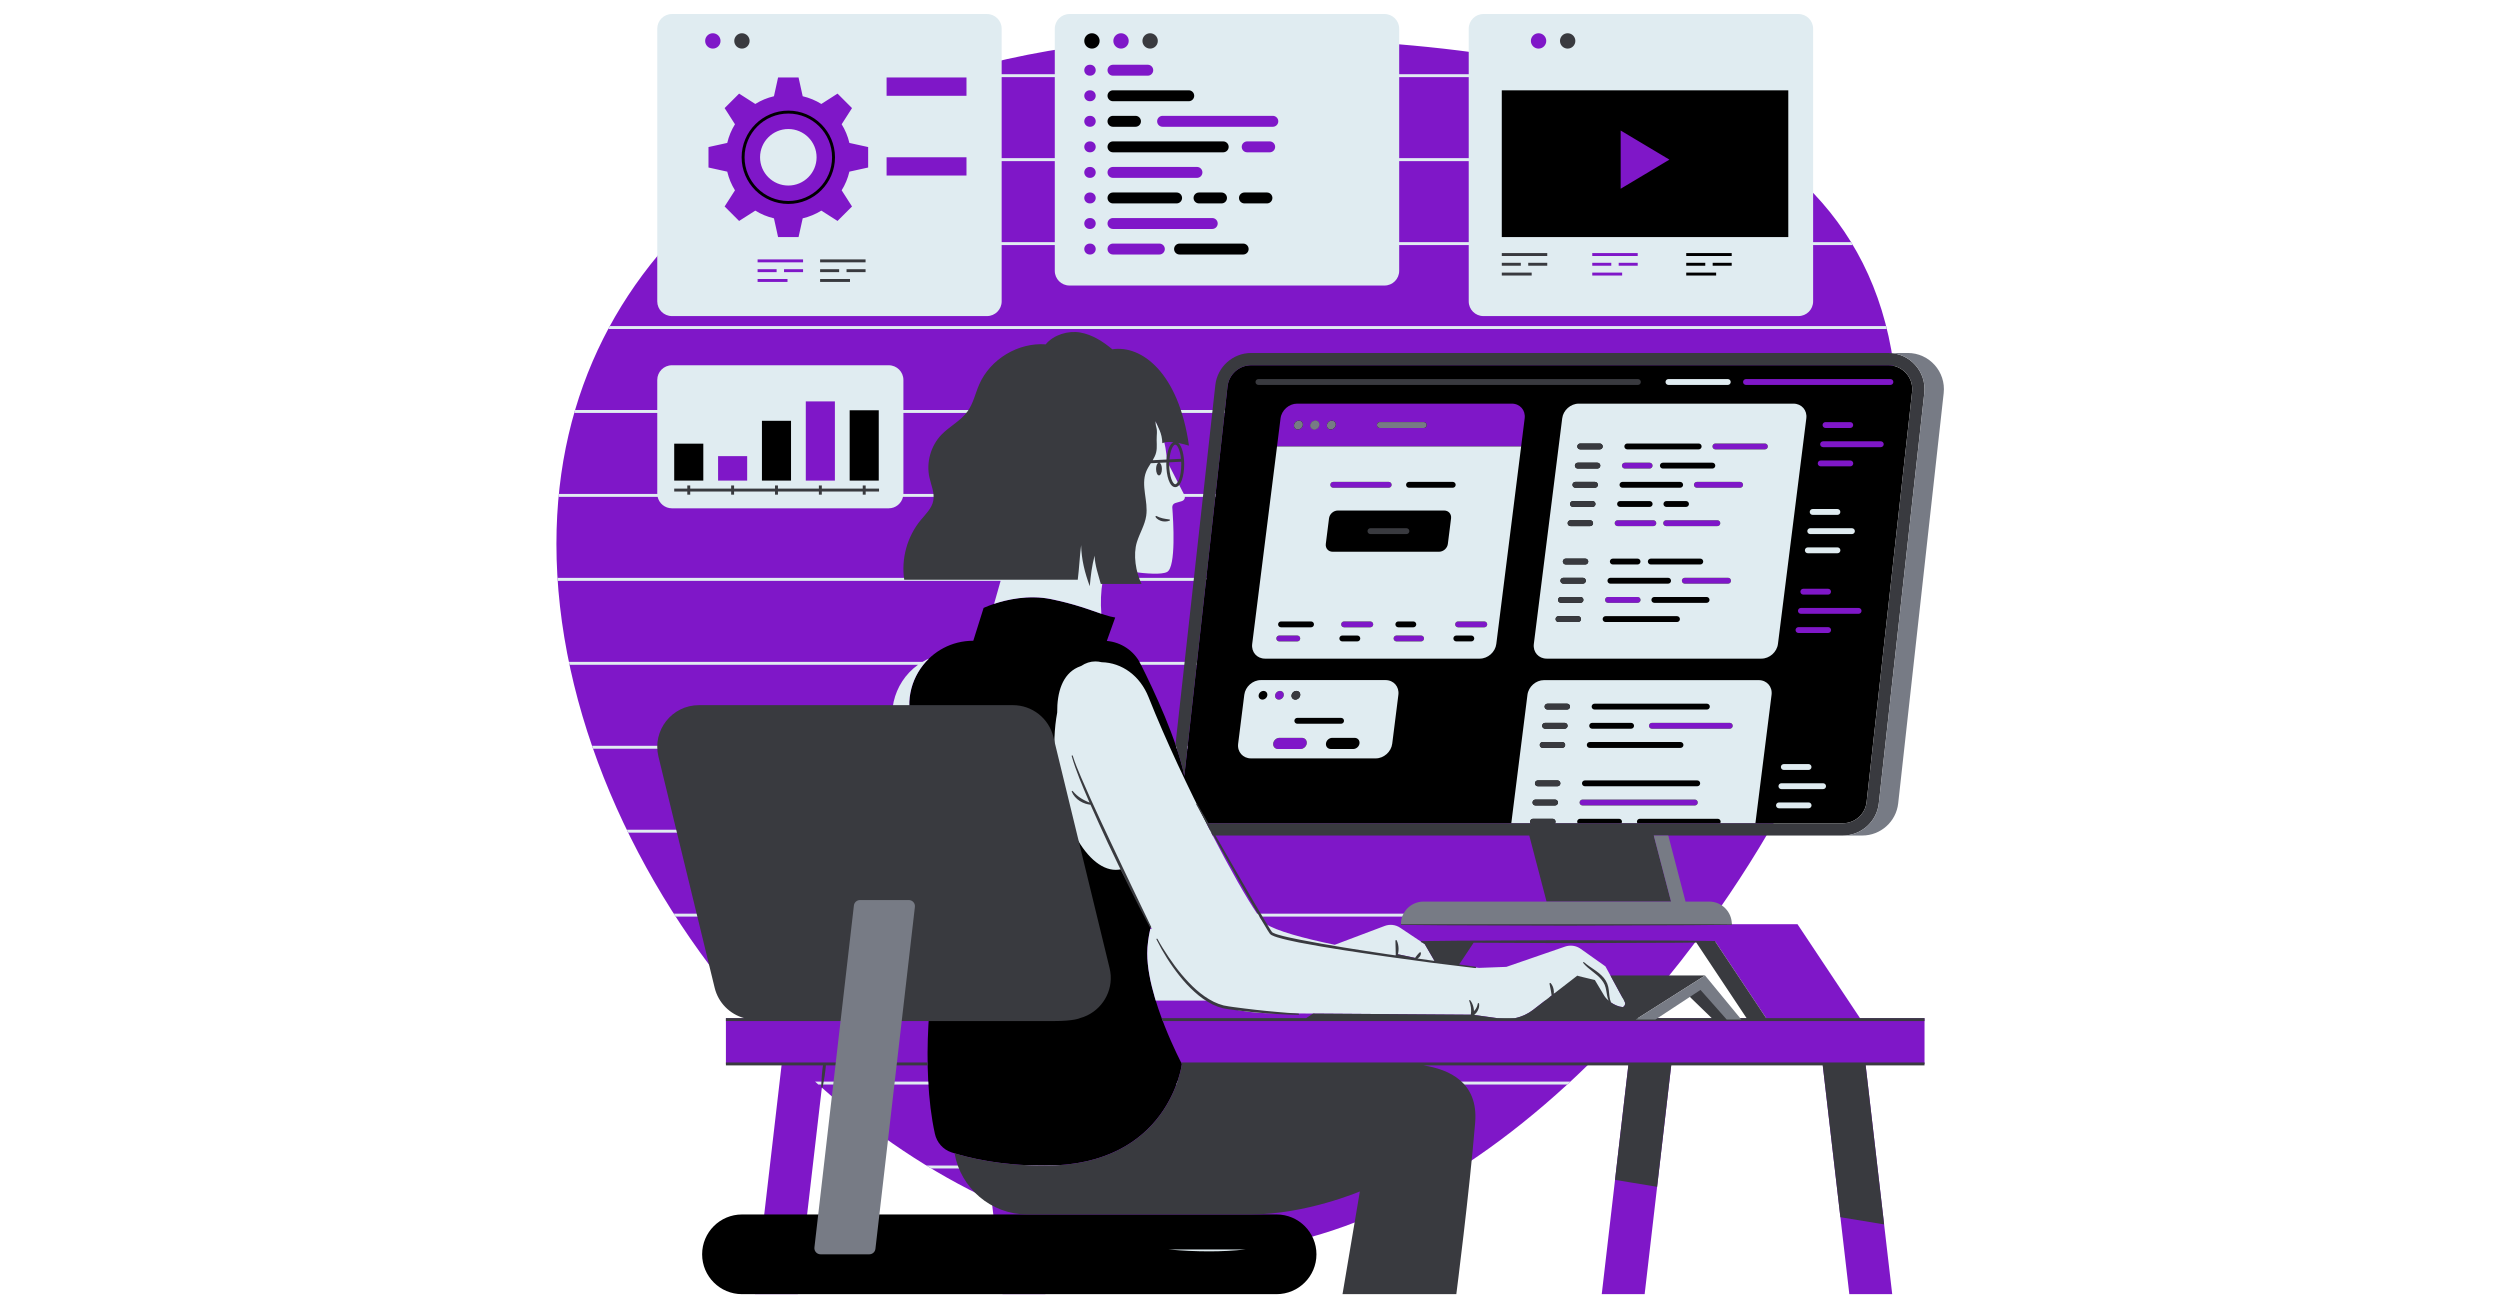 <svg xmlns="http://www.w3.org/2000/svg" width="900" viewBox="0 0 900 471" height="471" version="1.0"><defs><clipPath id="a"><path d="M 200.312 10.332 L 693 10.332 L 693 465.895 L 200.312 465.895 Z M 200.312 10.332"/></clipPath><clipPath id="b"><path d="M 241.551 10.332 L 688.816 10.332 L 688.816 465.895 L 241.551 465.895 Z M 241.551 10.332"/></clipPath><clipPath id="c"><path d="M 200.312 5 L 680 5 L 680 451 L 200.312 451 Z M 200.312 5"/></clipPath><clipPath id="d"><path d="M 236.266 11.391 L 693 11.391 L 693 465.895 L 236.266 465.895 Z M 236.266 11.391"/></clipPath><clipPath id="e"><path d="M 293 127 L 699.805 127 L 699.805 452 L 293 452 Z M 293 127"/></clipPath></defs><g clip-path="url(#a)"><path fill="#7F17C8" d="M 635.84 366.555 L 617.512 339.004 L 610.438 339.004 C 603.262 348.57 595.691 357.793 587.793 366.555 Z M 274.676 56.625 C 274.676 57.043 274.715 57.461 274.773 57.867 C 279.324 54.773 284.039 51.844 288.898 49.07 C 287.438 48.086 285.684 47.508 283.793 47.508 C 278.766 47.508 274.676 51.594 274.676 56.625 Z M 692.828 383.027 L 671.574 383.027 L 681.195 465.895 L 665.758 465.895 L 656.129 383.027 L 601.695 383.027 L 592.074 465.895 L 576.629 465.895 L 586.258 383.027 L 572.008 383.027 C 530.836 423.328 482.645 450.492 435.406 450.492 C 414.289 450.492 393.375 446.379 373.227 438.973 L 376.355 465.895 L 360.914 465.895 L 357.004 432.223 C 335.223 422.102 314.59 408.191 295.867 391.555 L 287.23 465.895 L 271.789 465.895 L 281.414 383.027 L 261.328 383.027 L 261.328 366.555 L 270.949 366.555 C 228.199 318.211 200.312 255.391 200.312 195.805 C 200.312 140.238 224.562 97.191 262.508 66.906 C 261.852 65.551 261.324 64.141 260.938 62.684 L 253.996 61.156 L 253.996 52.09 L 260.938 50.562 C 261.48 48.523 262.285 46.574 263.344 44.754 L 259.516 38.766 L 265.934 32.352 L 271.922 36.18 C 273.742 35.121 275.688 34.316 277.73 33.777 L 279.258 26.832 L 288.332 26.832 L 289.855 33.777 C 291.895 34.316 293.844 35.121 295.668 36.18 L 301.656 32.352 L 308.07 38.766 L 307.605 39.496 C 311.051 37.918 314.559 36.414 318.117 34.977 L 318.117 26.832 L 341.289 26.832 C 359.941 21.199 379.625 17.336 399.801 15.254 C 399.781 15.082 399.746 14.914 399.746 14.73 C 399.746 12.625 401.465 10.91 403.57 10.91 C 405.621 10.91 407.281 12.531 407.375 14.555 C 416.648 13.805 426.004 13.43 435.406 13.43 C 556.133 13.43 683.117 31.668 683.117 152.363 C 683.117 208.066 656.062 275.859 615.062 332.719 L 647.105 332.719 L 669.617 366.555 L 692.828 366.555 Z M 256.621 18.555 C 258.73 18.555 260.445 16.84 260.445 14.73 C 260.445 12.625 258.73 10.91 256.621 10.91 C 254.512 10.91 252.797 12.625 252.797 14.73 C 252.797 16.84 254.512 18.555 256.621 18.555 Z M 550.059 14.73 C 550.059 12.625 551.777 10.91 553.883 10.91 C 555.992 10.91 557.707 12.625 557.707 14.73 C 557.707 16.84 555.992 18.555 553.883 18.555 C 551.777 18.555 550.059 16.84 550.059 14.73"/></g><g clip-path="url(#b)"><path d="M 543.41 17.496 C 544.938 17.496 546.176 16.258 546.176 14.73 C 546.176 13.207 544.938 11.969 543.41 11.969 C 541.879 11.969 540.641 13.207 540.641 14.73 C 540.641 16.258 541.879 17.496 543.41 17.496 Z M 605.988 100.258 L 618.867 100.258 L 618.867 97.086 L 605.988 97.086 Z M 600.988 57.465 L 583.441 46.988 L 583.441 67.949 Z M 644.84 86.41 L 539.59 86.41 L 539.59 31.449 L 644.84 31.449 Z M 624.473 93.562 L 615.504 93.562 L 615.504 96.73 L 624.473 96.73 Z M 605.988 93.562 L 605.988 96.73 L 614.953 96.73 L 614.953 93.562 Z M 624.473 90.039 L 605.988 90.039 L 605.988 93.211 L 624.473 93.211 Z M 328.504 100.438 L 317.742 100.438 L 317.742 101.492 L 328.504 101.492 Z M 334.109 97.965 L 334.109 96.91 L 327.262 96.91 L 327.262 97.965 Z M 324.59 96.91 L 317.742 96.91 L 317.742 97.965 L 324.59 97.965 Z M 334.109 93.387 L 317.742 93.387 L 317.742 94.445 L 334.109 94.445 Z M 260.992 100.438 L 250.234 100.438 L 250.234 101.492 L 260.992 101.492 Z M 266.598 97.965 L 266.598 96.91 L 259.75 96.91 L 259.75 97.965 Z M 257.082 96.91 L 250.234 96.91 L 250.234 97.965 L 257.082 97.965 Z M 266.598 93.387 L 250.234 93.387 L 250.234 94.445 L 266.598 94.445 Z M 337.996 67.613 L 319.172 67.613 L 319.172 74.199 L 337.996 74.199 Z M 337.996 38.887 L 319.172 38.887 L 319.172 45.469 L 337.996 45.469 Z M 246.148 17.496 C 247.672 17.496 248.91 16.258 248.91 14.73 C 248.91 13.207 247.672 11.969 246.148 11.969 C 244.621 11.969 243.383 13.207 243.383 14.73 C 243.383 16.258 244.621 17.496 246.148 17.496 Z M 268.047 56.625 C 268.047 65.301 275.109 72.363 283.793 72.363 C 292.477 72.363 299.543 65.301 299.543 56.625 C 299.543 47.945 292.477 40.879 283.793 40.879 C 275.109 40.879 268.047 47.945 268.047 56.625 Z M 266.988 56.625 C 266.988 47.359 274.527 39.824 283.793 39.824 C 293.062 39.824 300.598 47.359 300.598 56.625 C 300.598 65.883 293.062 73.422 283.793 73.422 C 274.527 73.422 266.988 65.883 266.988 56.625 Z M 467.625 151.453 C 466.762 151.453 465.973 152.156 465.867 153.02 C 465.754 153.883 466.371 154.578 467.234 154.578 C 468.098 154.578 468.887 153.883 468.992 153.02 C 469.102 152.156 468.488 151.453 467.625 151.453 Z M 512.508 151.957 L 496.766 151.957 C 496.184 151.957 495.707 152.434 495.707 153.016 C 495.707 153.602 496.184 154.07 496.766 154.07 L 512.508 154.07 C 513.094 154.07 513.566 153.602 513.566 153.016 C 513.566 152.434 513.094 151.957 512.508 151.957 Z M 393.098 18.555 C 395.203 18.555 396.922 16.84 396.922 14.73 C 396.922 12.625 395.203 10.91 393.098 10.91 C 390.992 10.91 389.277 12.625 389.277 14.73 C 389.277 16.84 390.992 18.555 393.098 18.555 Z M 421.613 89.656 C 421.613 91.324 422.973 92.684 424.641 92.684 L 447.539 92.684 C 449.207 92.684 450.566 91.324 450.566 89.656 C 450.566 87.988 449.207 86.633 447.539 86.633 L 424.641 86.633 C 422.973 86.633 421.613 87.988 421.613 89.656 Z M 400.672 74.289 L 423.574 74.289 C 425.242 74.289 426.602 72.934 426.602 71.262 C 426.602 69.594 425.242 68.238 423.574 68.238 L 400.672 68.238 C 399.004 68.238 397.645 69.594 397.645 71.262 C 397.645 72.934 399.004 74.289 400.672 74.289 Z M 400.672 55.895 L 440.352 55.895 C 442.02 55.895 443.375 54.535 443.375 52.867 C 443.375 51.199 442.02 49.844 440.352 49.844 L 400.672 49.844 C 399.004 49.844 397.645 51.199 397.645 52.867 C 397.645 54.535 399.004 55.895 400.672 55.895 Z M 448.004 74.289 L 456.102 74.289 C 457.77 74.289 459.125 72.934 459.125 71.262 C 459.125 69.594 457.77 68.238 456.102 68.238 L 448.004 68.238 C 446.332 68.238 444.973 69.594 444.973 71.262 C 444.973 72.934 446.332 74.289 448.004 74.289 Z M 439.746 74.289 C 441.414 74.289 442.773 72.934 442.773 71.262 C 442.773 69.594 441.414 68.238 439.746 68.238 L 431.648 68.238 C 429.98 68.238 428.621 69.594 428.621 71.262 C 428.621 72.934 429.98 74.289 431.648 74.289 Z M 400.672 46.699 L 408.773 46.699 C 410.441 46.699 411.801 45.34 411.801 43.672 C 411.801 42.004 410.441 40.645 408.773 40.645 L 400.672 40.645 C 399.004 40.645 397.645 42.004 397.645 43.672 C 397.645 45.34 399.004 46.699 400.672 46.699 Z M 400.672 37.5 L 427.945 37.5 C 429.613 37.5 430.973 36.145 430.973 34.477 C 430.973 32.809 429.613 31.449 427.945 31.449 L 400.672 31.449 C 399.004 31.449 397.645 32.809 397.645 34.477 C 397.645 36.145 399.004 37.5 400.672 37.5 Z M 459.57 437.207 L 267.117 437.207 C 259.191 437.207 252.766 443.625 252.766 451.551 C 252.766 459.473 259.191 465.895 267.117 465.895 L 459.57 465.895 C 467.496 465.895 473.922 459.473 473.922 451.551 C 473.922 443.625 467.496 437.207 459.57 437.207 Z M 681.605 137.52 C 681.605 136.938 681.129 136.461 680.547 136.461 L 628.559 136.461 C 627.973 136.461 627.504 136.938 627.504 137.52 C 627.504 138.105 627.973 138.574 628.559 138.574 L 680.547 138.574 C 681.129 138.574 681.605 138.105 681.605 137.52 Z M 657.18 154.07 L 666.094 154.07 C 666.676 154.07 667.148 153.602 667.148 153.016 C 667.148 152.434 666.676 151.957 666.094 151.957 L 657.18 151.957 C 656.598 151.957 656.121 152.434 656.121 153.016 C 656.121 153.602 656.598 154.07 657.18 154.07 Z M 678.141 159.922 C 678.141 159.34 677.664 158.863 677.082 158.863 L 656.312 158.863 C 655.73 158.863 655.254 159.34 655.254 159.922 C 655.254 160.504 655.73 160.98 656.312 160.98 L 677.082 160.98 C 677.664 160.98 678.141 160.504 678.141 159.922 Z M 655.445 167.887 L 666.109 167.887 C 666.695 167.887 667.168 167.41 667.168 166.828 C 667.168 166.242 666.695 165.773 666.109 165.773 L 655.445 165.773 C 654.863 165.773 654.387 166.242 654.387 166.828 C 654.387 167.41 654.863 167.887 655.445 167.887 Z M 649.195 211.949 C 648.609 211.949 648.137 212.422 648.137 213.008 C 648.137 213.59 648.609 214.066 649.195 214.066 L 658.105 214.066 C 658.688 214.066 659.16 213.59 659.16 213.008 C 659.16 212.422 658.688 211.949 658.105 211.949 Z M 670.152 219.91 C 670.152 219.328 669.676 218.855 669.094 218.855 L 648.324 218.855 C 647.742 218.855 647.266 219.328 647.266 219.91 C 647.266 220.496 647.742 220.969 648.324 220.969 L 669.094 220.969 C 669.676 220.969 670.152 220.496 670.152 219.91 Z M 659.18 226.82 C 659.18 226.234 658.707 225.762 658.121 225.762 L 647.457 225.762 C 646.875 225.762 646.398 226.234 646.398 226.82 C 646.398 227.402 646.875 227.875 647.457 227.875 L 658.121 227.875 C 658.707 227.875 659.18 227.402 659.18 226.82 Z M 636.418 160.719 C 636.418 160.137 635.949 159.66 635.363 159.66 L 617.547 159.66 C 616.961 159.66 616.492 160.137 616.492 160.719 C 616.492 161.305 616.961 161.777 617.547 161.777 L 635.363 161.777 C 635.949 161.777 636.418 161.305 636.418 160.719 Z M 627.5 174.535 C 627.5 173.949 627.027 173.477 626.441 173.477 L 610.875 173.477 C 610.293 173.477 609.816 173.949 609.816 174.535 C 609.816 175.117 610.293 175.59 610.875 175.59 L 626.441 175.59 C 627.027 175.59 627.5 175.117 627.5 174.535 Z M 623.777 261.285 C 623.777 260.703 623.305 260.227 622.719 260.227 L 594.691 260.227 C 594.109 260.227 593.633 260.703 593.633 261.285 C 593.633 261.867 594.109 262.34 594.691 262.34 L 622.719 262.34 C 623.305 262.34 623.777 261.867 623.777 261.285 Z M 544.258 145.312 L 466.953 145.312 C 464.031 145.312 461.367 147.68 461 150.598 L 459.727 160.719 L 547.609 160.719 L 548.883 150.598 C 549.25 147.68 547.18 145.312 544.258 145.312 Z M 535.398 224.773 C 535.398 224.188 534.926 223.719 534.344 223.719 L 524.91 223.719 C 524.328 223.719 523.852 224.188 523.852 224.773 C 523.852 225.359 524.328 225.832 524.91 225.832 L 534.344 225.832 C 534.926 225.832 535.398 225.359 535.398 224.773 Z M 512.645 229.852 C 512.645 229.262 512.172 228.793 511.59 228.793 L 502.754 228.793 C 502.172 228.793 501.695 229.262 501.695 229.852 C 501.695 230.434 502.172 230.906 502.754 230.906 L 511.59 230.906 C 512.172 230.906 512.645 230.434 512.645 229.852 Z M 494.359 224.773 C 494.359 224.188 493.887 223.719 493.305 223.719 L 483.871 223.719 C 483.285 223.719 482.812 224.188 482.812 224.773 C 482.812 225.359 483.285 225.832 483.871 225.832 L 493.305 225.832 C 493.887 225.832 494.359 225.359 494.359 224.773 Z M 468.672 265.625 L 460.617 265.625 C 459.504 265.625 458.492 266.523 458.352 267.633 C 458.215 268.742 459 269.641 460.113 269.641 L 468.168 269.641 C 469.273 269.641 470.289 268.742 470.43 267.633 C 470.566 266.523 469.781 265.625 468.672 265.625 Z M 460.402 251.859 C 461.266 251.859 462.051 251.16 462.16 250.297 C 462.27 249.434 461.656 248.73 460.793 248.73 C 459.93 248.73 459.141 249.434 459.035 250.297 C 458.922 251.16 459.539 251.859 460.402 251.859 Z M 459.477 229.852 C 459.477 230.434 459.945 230.906 460.535 230.906 L 467.023 230.906 C 467.605 230.906 468.078 230.434 468.078 229.852 C 468.078 229.262 467.605 228.793 467.023 228.793 L 460.535 228.793 C 459.945 228.793 459.477 229.262 459.477 229.852 Z M 500.988 174.535 C 500.988 173.949 500.52 173.477 499.934 173.477 L 479.961 173.477 C 479.379 173.477 478.906 173.949 478.906 174.535 C 478.906 175.117 479.379 175.59 479.961 175.59 L 499.934 175.59 C 500.52 175.59 500.988 175.117 500.988 174.535 Z M 568.648 288.906 C 568.648 289.492 569.121 289.965 569.707 289.965 L 610.137 289.965 C 610.727 289.965 611.195 289.492 611.195 288.906 C 611.195 288.324 610.727 287.848 610.137 287.848 L 569.707 287.848 C 569.121 287.848 568.648 288.324 568.648 288.906 Z M 577.82 215.969 C 577.82 216.551 578.293 217.023 578.875 217.023 L 589.539 217.023 C 590.121 217.023 590.598 216.551 590.598 215.969 C 590.598 215.383 590.121 214.91 589.539 214.91 L 578.875 214.91 C 578.293 214.91 577.82 215.383 577.82 215.969 Z M 581.293 188.344 C 581.293 188.926 581.766 189.402 582.348 189.402 L 595.199 189.402 C 595.785 189.402 596.258 188.926 596.258 188.344 C 596.258 187.758 595.785 187.289 595.199 187.289 L 582.348 187.289 C 581.766 187.289 581.293 187.758 581.293 188.344 Z M 583.895 167.625 C 583.895 168.207 584.371 168.684 584.953 168.684 L 593.859 168.684 C 594.449 168.684 594.918 168.207 594.918 167.625 C 594.918 167.043 594.449 166.57 593.859 166.57 L 584.953 166.57 C 584.371 166.57 583.895 167.043 583.895 167.625 Z M 619.301 188.344 C 619.301 187.758 618.824 187.289 618.242 187.289 L 599.82 187.289 C 599.238 187.289 598.762 187.758 598.762 188.344 C 598.762 188.926 599.238 189.402 599.82 189.402 L 618.242 189.402 C 618.824 189.402 619.301 188.926 619.301 188.344 Z M 622.102 210.117 C 622.688 210.117 623.156 209.648 623.156 209.059 C 623.156 208.477 622.688 208.004 622.102 208.004 L 606.531 208.004 C 605.949 208.004 605.477 208.477 605.477 209.059 C 605.477 209.648 605.949 210.117 606.531 210.117 Z M 688.352 141.043 L 671.973 288.715 C 671.492 293.078 667.809 296.367 663.418 296.367 L 434.082 296.367 C 431.602 296.367 429.324 295.352 427.672 293.508 C 427.344 293.137 427.062 292.746 426.805 292.34 C 424.422 309.258 413.012 328.348 413.012 343.23 C 413.012 359.578 425.477 383.027 425.477 383.027 C 425.477 383.027 421.051 419.629 376.148 419.629 C 359.914 419.629 348.457 416.785 342.562 414.859 C 339.504 413.859 337.246 411.289 336.559 408.145 C 331.336 384.457 334.875 350.828 338.555 339.004 C 341.047 331.008 338.117 290.066 328.516 260.879 C 323.613 245.988 334.707 230.668 350.387 230.668 L 354.098 218.855 C 354.098 218.855 365.906 213.148 378.387 215.684 C 390.863 218.223 396.824 221.648 401.473 222.301 L 398.457 230.734 C 403.605 231.184 408.207 234.246 410.562 238.918 C 415.637 249 423.711 266.32 426.359 279.336 L 441.906 139.148 C 442.391 134.785 446.066 131.492 450.461 131.492 L 679.797 131.492 C 682.273 131.492 684.555 132.516 686.207 134.359 C 687.863 136.203 688.625 138.578 688.352 141.043 Z M 473.543 151.453 C 472.684 151.453 471.895 152.156 471.785 153.02 C 471.676 153.883 472.289 154.578 473.152 154.578 C 474.016 154.578 474.805 153.883 474.91 153.02 C 475.023 152.156 474.41 151.453 473.543 151.453 Z M 479.469 151.453 C 478.605 151.453 477.816 152.156 477.707 153.02 C 477.602 153.883 478.211 154.578 479.074 154.578 C 479.938 154.578 480.727 153.883 480.836 153.02 C 480.941 152.156 480.332 151.453 479.469 151.453 Z M 317.41 146.625 L 304.82 146.625 L 304.82 174.07 L 317.41 174.07 Z M 273.238 174.07 L 285.828 174.07 L 285.828 150.43 L 273.238 150.43 Z M 254.246 174.07 L 241.66 174.07 L 241.66 158.676 L 254.246 158.676 L 254.246 174.07"/></g><g clip-path="url(#c)"><path fill="#E0ECF1" d="M 283.793 66.797 C 289.414 66.797 293.969 62.242 293.969 56.625 C 293.969 51.004 289.414 46.449 283.793 46.449 C 278.176 46.449 273.621 51.004 273.621 56.625 C 273.621 62.242 278.176 66.797 283.793 66.797 Z M 253.855 14.73 C 253.855 16.258 255.094 17.496 256.621 17.496 C 258.152 17.496 259.387 16.258 259.387 14.73 C 259.387 13.207 258.152 11.969 256.621 11.969 C 255.094 11.969 253.855 13.207 253.855 14.73 Z M 260.863 38.914 L 264.59 44.734 C 263.316 46.781 262.371 49.043 261.805 51.453 L 255.055 52.938 L 255.055 60.305 L 261.805 61.793 C 262.371 64.203 263.316 66.469 264.59 68.512 L 260.863 74.332 L 266.078 79.543 L 271.906 75.824 C 273.949 77.09 276.207 78.035 278.621 78.602 L 280.109 85.352 L 287.48 85.352 L 288.969 78.602 C 291.375 78.035 293.641 77.09 295.684 75.824 L 301.512 79.543 L 306.723 74.332 L 303 68.512 C 304.266 66.469 305.215 64.203 305.781 61.793 L 312.535 60.305 L 312.535 52.938 L 305.781 51.453 C 305.215 49.043 304.266 46.781 303 44.734 L 306.723 38.914 L 301.512 33.699 L 295.684 37.426 C 293.641 36.156 291.375 35.207 288.969 34.645 L 287.48 27.891 L 280.109 27.891 L 278.621 34.645 C 276.207 35.207 273.949 36.156 271.906 37.426 L 266.078 33.699 Z M 319.172 63.203 L 347.934 63.203 L 347.934 56.625 L 319.172 56.625 Z M 319.172 34.477 L 347.934 34.477 L 347.934 27.891 L 319.172 27.891 Z M 289.102 93.387 L 272.734 93.387 L 272.734 94.445 L 289.102 94.445 Z M 289.102 96.91 L 282.25 96.91 L 282.25 97.965 L 289.102 97.965 Z M 279.582 97.965 L 279.582 96.91 L 272.734 96.91 L 272.734 97.965 Z M 283.5 100.438 L 272.734 100.438 L 272.734 101.492 L 283.5 101.492 Z M 360.598 87.16 L 379.723 87.16 L 379.723 57.996 L 360.598 57.996 Z M 360.598 56.938 L 379.723 56.938 L 379.723 27.773 L 360.598 27.773 Z M 390.336 89.656 C 390.336 90.746 391.215 91.625 392.301 91.625 L 392.484 91.625 C 393.578 91.625 394.457 90.746 394.457 89.656 C 394.457 88.57 393.578 87.691 392.484 87.691 L 392.301 87.691 C 391.215 87.691 390.336 88.57 390.336 89.656 Z M 390.336 80.461 C 390.336 81.547 391.215 82.43 392.301 82.43 L 392.484 82.43 C 393.578 82.43 394.457 81.547 394.457 80.461 C 394.457 79.375 393.578 78.492 392.484 78.492 L 392.301 78.492 C 391.215 78.492 390.336 79.375 390.336 80.461 Z M 390.336 71.266 C 390.336 72.352 391.215 73.23 392.301 73.23 L 392.484 73.23 C 393.578 73.23 394.457 72.352 394.457 71.266 C 394.457 70.176 393.578 69.297 392.484 69.297 L 392.301 69.297 C 391.215 69.297 390.336 70.176 390.336 71.266 Z M 390.336 62.066 C 390.336 63.152 391.215 64.035 392.301 64.035 L 392.484 64.035 C 393.578 64.035 394.457 63.152 394.457 62.066 C 394.457 60.98 393.578 60.098 392.484 60.098 L 392.301 60.098 C 391.215 60.098 390.336 60.98 390.336 62.066 Z M 390.336 52.867 C 390.336 53.957 391.215 54.836 392.301 54.836 L 392.484 54.836 C 393.578 54.836 394.457 53.957 394.457 52.867 C 394.457 51.781 393.578 50.902 392.484 50.902 L 392.301 50.902 C 391.215 50.902 390.336 51.781 390.336 52.867 Z M 390.336 43.672 C 390.336 44.758 391.215 45.641 392.301 45.641 L 392.484 45.641 C 393.578 45.641 394.457 44.758 394.457 43.672 C 394.457 42.586 393.578 41.703 392.484 41.703 L 392.301 41.703 C 391.215 41.703 390.336 42.586 390.336 43.672 Z M 390.336 34.477 C 390.336 35.562 391.215 36.441 392.301 36.441 L 392.484 36.441 C 393.578 36.441 394.457 35.562 394.457 34.477 C 394.457 33.387 393.578 32.508 392.484 32.508 L 392.301 32.508 C 391.215 32.508 390.336 33.387 390.336 34.477 Z M 390.336 25.277 C 390.336 26.363 391.215 27.246 392.301 27.246 L 392.484 27.246 C 393.578 27.246 394.457 26.363 394.457 25.277 C 394.457 24.191 393.578 23.309 392.484 23.309 L 392.301 23.309 C 391.215 23.309 390.336 24.191 390.336 25.277 Z M 390.336 14.73 C 390.336 16.258 391.57 17.496 393.098 17.496 C 394.625 17.496 395.863 16.258 395.863 14.73 C 395.863 13.207 394.625 11.969 393.098 11.969 C 391.57 11.969 390.336 13.207 390.336 14.73 Z M 398.703 89.656 C 398.703 90.746 399.586 91.625 400.672 91.625 L 417.371 91.625 C 418.457 91.625 419.34 90.746 419.34 89.656 C 419.34 88.57 418.457 87.691 417.371 87.691 L 400.672 87.691 C 399.586 87.691 398.703 88.57 398.703 89.656 Z M 398.703 80.461 C 398.703 81.547 399.586 82.43 400.672 82.43 L 436.402 82.43 C 437.492 82.43 438.375 81.547 438.375 80.461 C 438.375 79.375 437.492 78.492 436.402 78.492 L 400.672 78.492 C 399.586 78.492 398.703 79.375 398.703 80.461 Z M 398.703 71.266 C 398.703 72.352 399.586 73.23 400.672 73.23 L 423.574 73.23 C 424.66 73.23 425.547 72.352 425.547 71.266 C 425.547 70.176 424.66 69.297 423.574 69.297 L 400.672 69.297 C 399.586 69.297 398.703 70.176 398.703 71.266 Z M 398.703 62.066 C 398.703 63.152 399.586 64.035 400.672 64.035 L 430.906 64.035 C 431.992 64.035 432.871 63.152 432.871 62.066 C 432.871 60.98 431.992 60.098 430.906 60.098 L 400.672 60.098 C 399.586 60.098 398.703 60.98 398.703 62.066 Z M 398.703 52.867 C 398.703 53.957 399.586 54.836 400.672 54.836 L 440.352 54.836 C 441.438 54.836 442.32 53.957 442.32 52.867 C 442.32 51.781 441.438 50.902 440.352 50.902 L 400.672 50.902 C 399.586 50.902 398.703 51.781 398.703 52.867 Z M 398.703 43.672 C 398.703 44.758 399.586 45.641 400.672 45.641 L 408.773 45.641 C 409.859 45.641 410.742 44.758 410.742 43.672 C 410.742 42.586 409.859 41.703 408.773 41.703 L 400.672 41.703 C 399.586 41.703 398.703 42.586 398.703 43.672 Z M 398.703 34.477 C 398.703 35.562 399.586 36.441 400.672 36.441 L 427.945 36.441 C 429.031 36.441 429.914 35.562 429.914 34.477 C 429.914 33.387 429.031 32.508 427.945 32.508 L 400.672 32.508 C 399.586 32.508 398.703 33.387 398.703 34.477 Z M 398.703 25.277 C 398.703 26.363 399.586 27.246 400.672 27.246 L 413.195 27.246 C 414.281 27.246 415.16 26.363 415.16 25.277 C 415.16 24.191 414.281 23.309 413.195 23.309 L 400.672 23.309 C 399.586 23.309 398.703 24.191 398.703 25.277 Z M 400.805 14.73 C 400.805 16.258 402.043 17.496 403.57 17.496 C 405.102 17.496 406.34 16.258 406.34 14.73 C 406.34 13.207 405.102 11.969 403.57 11.969 C 402.043 11.969 400.805 13.207 400.805 14.73 Z M 458.211 41.703 L 418.531 41.703 C 417.445 41.703 416.566 42.586 416.566 43.672 C 416.566 44.758 417.445 45.641 418.531 45.641 L 458.211 45.641 C 459.297 45.641 460.184 44.758 460.184 43.672 C 460.184 42.586 459.297 41.703 458.211 41.703 Z M 459.055 52.867 C 459.055 51.781 458.176 50.902 457.09 50.902 L 448.988 50.902 C 447.902 50.902 447.02 51.781 447.02 52.867 C 447.02 53.957 447.902 54.836 448.988 54.836 L 457.09 54.836 C 458.176 54.836 459.055 53.957 459.055 52.867 Z M 458.066 71.266 C 458.066 70.176 457.188 69.297 456.102 69.297 L 448.004 69.297 C 446.914 69.297 446.031 70.176 446.031 71.266 C 446.031 72.352 446.914 73.23 448.004 73.23 L 456.102 73.23 C 457.188 73.23 458.066 72.352 458.066 71.266 Z M 441.715 71.266 C 441.715 70.176 440.836 69.297 439.746 69.297 L 431.645 69.297 C 430.559 69.297 429.68 70.176 429.68 71.266 C 429.68 72.352 430.559 73.23 431.645 73.23 L 439.746 73.23 C 440.836 73.23 441.715 72.352 441.715 71.266 Z M 449.508 89.656 C 449.508 88.57 448.629 87.691 447.539 87.691 L 424.641 87.691 C 423.551 87.691 422.672 88.57 422.672 89.656 C 422.672 90.746 423.551 91.625 424.641 91.625 L 447.539 91.625 C 448.629 91.625 449.508 90.746 449.508 89.656 Z M 503.707 87.16 L 528.742 87.16 L 528.742 57.996 L 503.707 57.996 Z M 503.707 56.938 L 528.742 56.938 L 528.742 27.773 L 503.707 27.773 Z M 540.641 85.352 L 643.785 85.352 L 643.785 32.508 L 540.641 32.508 Z M 551.117 14.73 C 551.117 16.258 552.355 17.496 553.883 17.496 C 555.41 17.496 556.652 16.258 556.652 14.73 C 556.652 13.207 555.41 11.969 553.883 11.969 C 552.355 11.969 551.117 13.207 551.117 14.73 Z M 623.414 91.098 L 607.043 91.098 L 607.043 92.152 L 623.414 92.152 Z M 623.414 94.617 L 616.562 94.617 L 616.562 95.676 L 623.414 95.676 Z M 613.898 95.676 L 613.898 94.617 L 607.043 94.617 L 607.043 95.676 Z M 617.809 98.145 L 607.043 98.145 L 607.043 99.203 L 617.809 99.203 Z M 589.578 91.098 L 573.211 91.098 L 573.211 92.152 L 589.578 92.152 Z M 589.578 94.617 L 582.727 94.617 L 582.727 95.676 L 589.578 95.676 Z M 580.062 95.676 L 580.062 94.617 L 573.211 94.617 L 573.211 95.676 Z M 583.973 98.145 L 573.211 98.145 L 573.211 99.203 L 583.973 99.203 Z M 236.613 108.504 L 236.613 10.332 C 236.613 7.414 238.977 5.047 241.898 5.047 L 355.309 5.047 C 358.23 5.047 360.598 7.414 360.598 10.332 L 360.598 26.719 L 379.723 26.719 L 379.723 10.332 C 379.723 7.414 382.09 5.047 385.012 5.047 L 498.422 5.047 C 501.34 5.047 503.707 7.414 503.707 10.332 L 503.707 26.719 L 528.742 26.719 L 528.742 10.332 C 528.742 7.414 531.109 5.047 534.027 5.047 L 647.434 5.047 C 650.359 5.047 652.723 7.414 652.723 10.332 L 652.723 87.16 L 666.387 87.16 C 666.602 87.508 666.797 87.867 667.004 88.219 L 652.723 88.219 L 652.723 108.504 C 652.723 111.422 650.359 113.789 647.434 113.789 L 534.027 113.789 C 531.109 113.789 528.742 111.422 528.742 108.504 L 528.742 88.219 L 503.707 88.219 L 503.707 97.508 C 503.707 100.426 501.34 102.793 498.422 102.793 L 385.012 102.793 C 382.09 102.793 379.723 100.426 379.723 97.508 L 379.723 88.219 L 360.598 88.219 L 360.598 108.504 C 360.598 111.422 358.23 113.789 355.309 113.789 L 241.898 113.789 C 238.977 113.789 236.613 111.422 236.613 108.504 Z M 600.645 136.461 C 600.059 136.461 599.586 136.938 599.586 137.52 C 599.586 138.105 600.059 138.574 600.645 138.574 L 622 138.574 C 622.586 138.574 623.059 138.105 623.059 137.52 C 623.059 136.938 622.586 136.461 622 136.461 Z M 623.777 261.285 C 623.777 260.703 623.305 260.227 622.719 260.227 L 594.691 260.227 C 594.109 260.227 593.633 260.703 593.633 261.285 C 593.633 261.867 594.109 262.34 594.691 262.34 L 622.719 262.34 C 623.305 262.34 623.777 261.867 623.777 261.285 Z M 612.062 282.004 C 612.062 281.418 611.594 280.945 611.008 280.945 L 570.574 280.945 C 569.992 280.945 569.516 281.418 569.516 282.004 C 569.516 282.586 569.992 283.059 570.574 283.059 L 611.008 283.059 C 611.594 283.059 612.062 282.586 612.062 282.004 Z M 611.195 288.906 C 611.195 288.324 610.727 287.848 610.137 287.848 L 569.707 287.848 C 569.121 287.848 568.648 288.324 568.648 288.906 C 568.648 289.492 569.121 289.965 569.707 289.965 L 610.137 289.965 C 610.727 289.965 611.195 289.492 611.195 288.906 Z M 571.25 268.188 C 571.25 268.773 571.727 269.246 572.309 269.246 L 604.984 269.246 C 605.566 269.246 606.043 268.773 606.043 268.188 C 606.043 267.605 605.566 267.129 604.984 267.129 L 572.309 267.129 C 571.727 267.129 571.25 267.605 571.25 268.188 Z M 572.121 261.285 C 572.121 261.867 572.594 262.34 573.18 262.34 L 587.195 262.34 C 587.777 262.34 588.25 261.867 588.25 261.285 C 588.25 260.703 587.777 260.227 587.195 260.227 L 573.18 260.227 C 572.594 260.227 572.121 260.703 572.121 261.285 Z M 572.992 254.379 C 572.992 254.961 573.461 255.438 574.047 255.438 L 614.48 255.438 C 615.066 255.438 615.535 254.961 615.535 254.379 C 615.535 253.793 615.066 253.324 614.48 253.324 L 574.047 253.324 C 573.461 253.324 572.992 253.793 572.992 254.379 Z M 565.207 254.379 C 565.207 253.793 564.734 253.324 564.152 253.324 L 557.102 253.324 C 556.52 253.324 556.043 253.793 556.043 254.379 C 556.043 254.961 556.52 255.438 557.102 255.438 L 564.152 255.438 C 564.734 255.438 565.207 254.961 565.207 254.379 Z M 564.336 261.285 C 564.336 260.703 563.867 260.227 563.281 260.227 L 556.234 260.227 C 555.648 260.227 555.176 260.703 555.176 261.285 C 555.176 261.867 555.648 262.34 556.234 262.34 L 563.281 262.34 C 563.867 262.34 564.336 261.867 564.336 261.285 Z M 563.469 268.188 C 563.469 267.605 563 267.129 562.414 267.129 L 555.363 267.129 C 554.781 267.129 554.305 267.605 554.305 268.188 C 554.305 268.773 554.781 269.246 555.363 269.246 L 562.414 269.246 C 563 269.246 563.469 268.773 563.469 268.188 Z M 561.734 282.004 C 561.734 281.418 561.262 280.945 560.676 280.945 L 553.629 280.945 C 553.043 280.945 552.57 281.418 552.57 282.004 C 552.57 282.586 553.043 283.059 553.629 283.059 L 560.676 283.059 C 561.262 283.059 561.734 282.586 561.734 282.004 Z M 560.867 288.906 C 560.867 288.324 560.395 287.848 559.809 287.848 L 552.762 287.848 C 552.172 287.848 551.703 288.324 551.703 288.906 C 551.703 289.492 552.172 289.965 552.762 289.965 L 559.809 289.965 C 560.395 289.965 560.867 289.492 560.867 288.906 Z M 637.762 250.133 L 631.945 296.367 L 619.254 296.367 C 619.363 296.207 619.438 296.02 619.438 295.812 C 619.438 295.227 618.965 294.758 618.379 294.758 L 590.352 294.758 C 589.77 294.758 589.293 295.227 589.293 295.812 C 589.293 296.02 589.367 296.207 589.473 296.367 L 583.73 296.367 C 583.832 296.207 583.91 296.02 583.91 295.812 C 583.91 295.227 583.438 294.758 582.852 294.758 L 568.836 294.758 C 568.254 294.758 567.777 295.227 567.777 295.812 C 567.777 296.02 567.855 296.207 567.961 296.367 L 559.816 296.367 C 559.922 296.207 559.996 296.02 559.996 295.812 C 559.996 295.227 559.523 294.758 558.938 294.758 L 551.891 294.758 C 551.305 294.758 550.836 295.227 550.836 295.812 C 550.836 296.02 550.91 296.207 551.016 296.367 L 544.066 296.367 L 549.883 250.133 C 550.25 247.211 552.914 244.848 555.832 244.848 L 633.141 244.848 C 636.055 244.848 638.129 247.211 637.762 250.133 Z M 487.66 265.625 L 479.609 265.625 C 478.496 265.625 477.484 266.523 477.348 267.633 C 477.207 268.742 477.992 269.641 479.105 269.641 L 487.156 269.641 C 488.27 269.641 489.281 268.742 489.422 267.633 C 489.559 266.523 488.773 265.625 487.66 265.625 Z M 468.672 265.625 L 460.617 265.625 C 459.504 265.625 458.492 266.523 458.352 267.633 C 458.215 268.742 459 269.641 460.113 269.641 L 468.168 269.641 C 469.273 269.641 470.289 268.742 470.43 267.633 C 470.566 266.523 469.781 265.625 468.672 265.625 Z M 454.871 248.73 C 454.008 248.73 453.219 249.434 453.113 250.297 C 453.004 251.16 453.617 251.859 454.477 251.859 C 455.34 251.859 456.129 251.16 456.238 250.297 C 456.348 249.434 455.734 248.73 454.871 248.73 Z M 460.402 251.859 C 461.266 251.859 462.051 251.16 462.16 250.297 C 462.27 249.434 461.656 248.73 460.793 248.73 C 459.93 248.73 459.141 249.434 459.035 250.297 C 458.922 251.16 459.539 251.859 460.402 251.859 Z M 466.32 251.859 C 467.184 251.859 467.973 251.16 468.078 250.297 C 468.191 249.434 467.578 248.73 466.711 248.73 C 465.848 248.73 465.066 249.434 464.953 250.297 C 464.844 251.16 465.457 251.859 466.32 251.859 Z M 482.789 258.434 L 467.031 258.434 C 466.449 258.434 465.973 258.91 465.973 259.492 C 465.973 260.078 466.449 260.547 467.031 260.547 L 482.789 260.547 C 483.375 260.547 483.844 260.078 483.844 259.492 C 483.844 258.91 483.375 258.434 482.789 258.434 Z M 498.793 244.832 C 501.715 244.832 503.785 247.203 503.418 250.117 L 501.199 267.738 C 500.836 270.656 498.168 273.023 495.254 273.023 L 450.352 273.023 C 447.434 273.023 445.363 270.656 445.73 267.738 L 447.945 250.117 C 448.312 247.203 450.977 244.832 453.895 244.832 Z M 474.91 153.02 C 475.023 152.156 474.41 151.453 473.543 151.453 C 472.684 151.453 471.895 152.156 471.785 153.02 C 471.676 153.883 472.289 154.578 473.152 154.578 C 474.016 154.578 474.805 153.883 474.91 153.02 Z M 530.734 229.852 C 530.734 229.262 530.258 228.793 529.676 228.793 L 524.273 228.793 C 523.688 228.793 523.215 229.262 523.215 229.852 C 523.215 230.434 523.688 230.906 524.273 230.906 L 529.676 230.906 C 530.258 230.906 530.734 230.434 530.734 229.852 Z M 522.984 175.59 C 523.566 175.59 524.043 175.117 524.043 174.535 C 524.043 173.949 523.566 173.477 522.984 173.477 L 507.242 173.477 C 506.66 173.477 506.188 173.949 506.188 174.535 C 506.188 175.117 506.66 175.59 507.242 175.59 Z M 519.918 183.789 L 481.617 183.789 C 480.062 183.789 478.641 185.051 478.445 186.605 L 477.285 195.816 C 477.094 197.367 478.195 198.629 479.754 198.629 L 518.051 198.629 C 519.609 198.629 521.031 197.367 521.227 195.816 L 522.383 186.605 C 522.578 185.051 521.473 183.789 519.918 183.789 Z M 503.395 225.832 L 508.797 225.832 C 509.379 225.832 509.855 225.359 509.855 224.773 C 509.855 224.188 509.379 223.719 508.797 223.719 L 503.395 223.719 C 502.809 223.719 502.336 224.188 502.336 224.773 C 502.336 225.359 502.809 225.832 503.395 225.832 Z M 512.645 229.852 C 512.645 229.262 512.172 228.793 511.59 228.793 L 502.754 228.793 C 502.172 228.793 501.695 229.262 501.695 229.852 C 501.695 230.434 502.172 230.906 502.754 230.906 L 511.59 230.906 C 512.172 230.906 512.645 230.434 512.645 229.852 Z M 494.359 224.773 C 494.359 224.188 493.887 223.719 493.305 223.719 L 483.871 223.719 C 483.285 223.719 482.812 224.188 482.812 224.773 C 482.812 225.359 483.285 225.832 483.871 225.832 L 493.305 225.832 C 493.887 225.832 494.359 225.359 494.359 224.773 Z M 489.695 229.852 C 489.695 229.262 489.219 228.793 488.637 228.793 L 483.23 228.793 C 482.648 228.793 482.172 229.262 482.172 229.852 C 482.172 230.434 482.648 230.906 483.23 230.906 L 488.637 230.906 C 489.219 230.906 489.695 230.434 489.695 229.852 Z M 473.031 224.773 C 473.031 224.188 472.562 223.719 471.973 223.719 L 461.168 223.719 C 460.586 223.719 460.113 224.188 460.113 224.773 C 460.113 225.359 460.586 225.832 461.168 225.832 L 471.973 225.832 C 472.562 225.832 473.031 225.359 473.031 224.773 Z M 468.078 229.852 C 468.078 229.262 467.605 228.793 467.023 228.793 L 460.535 228.793 C 459.945 228.793 459.477 229.262 459.477 229.852 C 459.477 230.434 459.945 230.906 460.535 230.906 L 467.023 230.906 C 467.605 230.906 468.078 230.434 468.078 229.852 Z M 478.906 174.535 C 478.906 175.117 479.379 175.59 479.961 175.59 L 499.934 175.59 C 500.52 175.59 500.988 175.117 500.988 174.535 C 500.988 173.949 500.52 173.477 499.934 173.477 L 479.961 173.477 C 479.379 173.477 478.906 173.949 478.906 174.535 Z M 523.852 224.773 C 523.852 225.359 524.328 225.832 524.91 225.832 L 534.344 225.832 C 534.926 225.832 535.398 225.359 535.398 224.773 C 535.398 224.188 534.926 223.719 534.344 223.719 L 524.91 223.719 C 524.328 223.719 523.852 224.188 523.852 224.773 Z M 532.719 237.109 L 455.41 237.109 C 452.492 237.109 450.422 234.742 450.789 231.824 L 459.727 160.719 L 547.609 160.719 L 548.883 150.598 L 538.668 231.824 C 538.305 234.742 535.641 237.109 532.719 237.109 Z M 651.098 288.879 L 640.43 288.879 C 639.848 288.879 639.375 289.352 639.375 289.934 C 639.375 290.516 639.848 290.992 640.43 290.992 L 651.098 290.992 C 651.68 290.992 652.156 290.516 652.156 289.934 C 652.156 289.352 651.68 288.879 651.098 288.879 Z M 656.312 281.969 L 641.301 281.969 C 640.715 281.969 640.246 282.445 640.246 283.027 C 640.246 283.613 640.715 284.082 641.301 284.082 L 656.312 284.082 C 656.898 284.082 657.367 283.613 657.367 283.027 C 657.367 282.445 656.898 281.969 656.312 281.969 Z M 642.168 277.18 L 651.078 277.18 C 651.66 277.18 652.137 276.707 652.137 276.121 C 652.137 275.539 651.66 275.066 651.078 275.066 L 642.168 275.066 C 641.582 275.066 641.113 275.539 641.113 276.121 C 641.113 276.707 641.582 277.18 642.168 277.18 Z M 661.484 197.059 L 650.816 197.059 C 650.23 197.059 649.762 197.531 649.762 198.113 C 649.762 198.699 650.23 199.172 650.816 199.172 L 661.484 199.172 C 662.066 199.172 662.539 198.699 662.539 198.113 C 662.539 197.531 662.066 197.059 661.484 197.059 Z M 666.695 190.152 L 651.688 190.152 C 651.098 190.152 650.629 190.625 650.629 191.211 C 650.629 191.793 651.098 192.27 651.688 192.27 L 666.695 192.27 C 667.281 192.27 667.754 191.793 667.754 191.211 C 667.754 190.625 667.281 190.152 666.695 190.152 Z M 652.555 183.246 C 651.969 183.246 651.496 183.723 651.496 184.305 C 651.496 184.891 651.969 185.359 652.555 185.359 L 661.461 185.359 C 662.047 185.359 662.52 184.891 662.52 184.305 C 662.52 183.723 662.047 183.246 661.461 183.246 Z M 636.418 160.719 C 636.418 160.137 635.949 159.66 635.363 159.66 L 617.547 159.66 C 616.961 159.66 616.492 160.137 616.492 160.719 C 616.492 161.305 616.961 161.777 617.547 161.777 L 635.363 161.777 C 635.949 161.777 636.418 161.305 636.418 160.719 Z M 627.5 174.535 C 627.5 173.949 627.027 173.477 626.441 173.477 L 610.875 173.477 C 610.293 173.477 609.816 173.949 609.816 174.535 C 609.816 175.117 610.293 175.59 610.875 175.59 L 626.441 175.59 C 627.027 175.59 627.5 175.117 627.5 174.535 Z M 623.156 209.059 C 623.156 208.477 622.688 208.004 622.102 208.004 L 606.531 208.004 C 605.949 208.004 605.477 208.477 605.477 209.059 C 605.477 209.648 605.949 210.117 606.531 210.117 L 622.102 210.117 C 622.688 210.117 623.156 209.648 623.156 209.059 Z M 615.43 215.969 C 615.43 215.383 614.957 214.91 614.371 214.91 L 595.562 214.91 C 594.977 214.91 594.504 215.383 594.504 215.969 C 594.504 216.551 594.977 217.023 595.562 217.023 L 614.371 217.023 C 614.957 217.023 615.43 216.551 615.43 215.969 Z M 604.77 222.871 C 604.77 222.289 604.293 221.816 603.711 221.816 L 578.008 221.816 C 577.422 221.816 576.953 222.289 576.953 222.871 C 576.953 223.457 577.422 223.93 578.008 223.93 L 603.711 223.93 C 604.293 223.93 604.77 223.457 604.77 222.871 Z M 576.98 160.719 C 576.98 160.137 576.508 159.66 575.922 159.66 L 568.875 159.66 C 568.293 159.66 567.82 160.137 567.82 160.719 C 567.82 161.305 568.293 161.777 568.875 161.777 L 575.922 161.777 C 576.508 161.777 576.98 161.305 576.98 160.719 Z M 576.113 167.625 C 576.113 167.043 575.641 166.57 575.055 166.57 L 568.008 166.57 C 567.422 166.57 566.953 167.043 566.953 167.625 C 566.953 168.207 567.422 168.684 568.008 168.684 L 575.055 168.684 C 575.641 168.684 576.113 168.207 576.113 167.625 Z M 575.246 174.535 C 575.246 173.949 574.773 173.477 574.188 173.477 L 567.141 173.477 C 566.555 173.477 566.086 173.949 566.086 174.535 C 566.086 175.117 566.555 175.59 567.141 175.59 L 574.188 175.59 C 574.773 175.59 575.246 175.117 575.246 174.535 Z M 574.379 181.438 C 574.379 180.855 573.902 180.379 573.32 180.379 L 566.27 180.379 C 565.688 180.379 565.211 180.855 565.211 181.438 C 565.211 182.02 565.688 182.496 566.27 182.496 L 573.32 182.496 C 573.902 182.496 574.379 182.02 574.379 181.438 Z M 573.512 188.344 C 573.512 187.758 573.035 187.289 572.453 187.289 L 565.402 187.289 C 564.82 187.289 564.344 187.758 564.344 188.344 C 564.344 188.926 564.82 189.402 565.402 189.402 L 572.453 189.402 C 573.035 189.402 573.512 188.926 573.512 188.344 Z M 571.773 202.156 C 571.773 201.57 571.301 201.102 570.715 201.102 L 563.668 201.102 C 563.082 201.102 562.609 201.57 562.609 202.156 C 562.609 202.738 563.082 203.215 563.668 203.215 L 570.715 203.215 C 571.301 203.215 571.773 202.738 571.773 202.156 Z M 570.906 209.059 C 570.906 208.477 570.43 208.004 569.848 208.004 L 562.797 208.004 C 562.215 208.004 561.738 208.477 561.738 209.059 C 561.738 209.648 562.215 210.117 562.797 210.117 L 569.848 210.117 C 570.43 210.117 570.906 209.648 570.906 209.059 Z M 570.035 215.969 C 570.035 215.383 569.562 214.91 568.98 214.91 L 561.93 214.91 C 561.348 214.91 560.871 215.383 560.871 215.969 C 560.871 216.551 561.348 217.023 561.93 217.023 L 568.98 217.023 C 569.562 217.023 570.035 216.551 570.035 215.969 Z M 569.168 222.871 C 569.168 222.289 568.695 221.816 568.113 221.816 L 561.062 221.816 C 560.48 221.816 560.004 222.289 560.004 222.871 C 560.004 223.457 560.48 223.93 561.062 223.93 L 568.113 223.93 C 568.695 223.93 569.168 223.457 569.168 222.871 Z M 577.82 215.969 C 577.82 216.551 578.293 217.023 578.875 217.023 L 589.539 217.023 C 590.121 217.023 590.598 216.551 590.598 215.969 C 590.598 215.383 590.121 214.91 589.539 214.91 L 578.875 214.91 C 578.293 214.91 577.82 215.383 577.82 215.969 Z M 578.688 209.059 C 578.688 209.648 579.16 210.117 579.742 210.117 L 600.516 210.117 C 601.098 210.117 601.57 209.648 601.57 209.059 C 601.57 208.477 601.098 208.004 600.516 208.004 L 579.742 208.004 C 579.16 208.004 578.688 208.477 578.688 209.059 Z M 579.555 202.156 C 579.555 202.738 580.027 203.215 580.609 203.215 L 589.52 203.215 C 590.105 203.215 590.578 202.738 590.578 202.156 C 590.578 201.57 590.105 201.102 589.52 201.102 L 580.609 201.102 C 580.027 201.102 579.555 201.57 579.555 202.156 Z M 581.293 188.344 C 581.293 188.926 581.766 189.402 582.348 189.402 L 595.199 189.402 C 595.785 189.402 596.258 188.926 596.258 188.344 C 596.258 187.758 595.785 187.289 595.199 187.289 L 582.348 187.289 C 581.766 187.289 581.293 187.758 581.293 188.344 Z M 582.16 181.438 C 582.16 182.02 582.633 182.496 583.219 182.496 L 593.883 182.496 C 594.469 182.496 594.938 182.02 594.938 181.438 C 594.938 180.855 594.469 180.379 593.883 180.379 L 583.219 180.379 C 582.633 180.379 582.16 180.855 582.16 181.438 Z M 583.027 174.535 C 583.027 175.117 583.504 175.59 584.086 175.59 L 604.855 175.59 C 605.438 175.59 605.914 175.117 605.914 174.535 C 605.914 173.949 605.438 173.477 604.855 173.477 L 584.086 173.477 C 583.504 173.477 583.027 173.949 583.027 174.535 Z M 583.895 167.625 C 583.895 168.207 584.371 168.684 584.953 168.684 L 593.859 168.684 C 594.449 168.684 594.918 168.207 594.918 167.625 C 594.918 167.043 594.449 166.57 593.859 166.57 L 584.953 166.57 C 584.371 166.57 583.895 167.043 583.895 167.625 Z M 584.766 160.719 C 584.766 161.305 585.238 161.777 585.824 161.777 L 611.527 161.777 C 612.109 161.777 612.582 161.305 612.582 160.719 C 612.582 160.137 612.109 159.66 611.527 159.66 L 585.824 159.66 C 585.238 159.66 584.766 160.137 584.766 160.719 Z M 616.445 168.684 C 617.031 168.684 617.504 168.207 617.504 167.625 C 617.504 167.043 617.031 166.57 616.445 166.57 L 598.629 166.57 C 598.043 166.57 597.57 167.043 597.57 167.625 C 597.57 168.207 598.043 168.684 598.629 168.684 Z M 608.023 181.438 C 608.023 180.855 607.547 180.379 606.965 180.379 L 599.902 180.379 C 599.316 180.379 598.848 180.855 598.848 181.438 C 598.848 182.02 599.316 182.496 599.902 182.496 L 606.965 182.496 C 607.547 182.496 608.023 182.02 608.023 181.438 Z M 612.105 201.102 L 594.285 201.102 C 593.703 201.102 593.23 201.57 593.23 202.156 C 593.23 202.738 593.703 203.215 594.285 203.215 L 612.105 203.215 C 612.691 203.215 613.16 202.738 613.16 202.156 C 613.16 201.57 612.691 201.102 612.105 201.102 Z M 618.242 189.402 C 618.824 189.402 619.301 188.926 619.301 188.344 C 619.301 187.758 618.824 187.289 618.242 187.289 L 599.82 187.289 C 599.238 187.289 598.762 187.758 598.762 188.344 C 598.762 188.926 599.238 189.402 599.82 189.402 Z M 640.062 231.824 C 639.695 234.742 637.031 237.109 634.109 237.109 L 556.805 237.109 C 553.883 237.109 551.812 234.742 552.18 231.824 L 562.395 150.598 C 562.758 147.68 565.426 145.312 568.344 145.312 L 645.652 145.312 C 648.57 145.312 650.641 147.68 650.277 150.598 Z M 363.695 177.824 L 362.711 169.715 C 361.762 161.84 364.082 154.402 368.539 148.656 L 325.227 148.656 L 325.227 177.707 C 325.227 177.746 325.215 177.785 325.215 177.824 Z M 316.352 147.684 L 305.879 147.684 L 305.879 173.016 L 316.352 173.016 Z M 300.562 148.656 L 300.562 144.512 L 290.086 144.512 L 290.086 173.016 L 300.562 173.016 Z M 284.77 151.484 L 274.297 151.484 L 274.297 173.016 L 284.77 173.016 Z M 268.98 164.211 L 258.508 164.211 L 258.508 173.016 L 268.98 173.016 Z M 253.191 159.73 L 242.715 159.73 L 242.715 173.016 L 253.191 173.016 Z M 360.219 209.102 L 200.785 209.102 C 200.762 208.75 200.73 208.395 200.711 208.043 L 360.516 208.043 L 363.418 197.832 C 364.664 193.434 365.023 188.832 364.473 184.289 L 363.82 178.883 L 325.082 178.883 C 324.547 181.23 322.453 182.992 319.941 182.992 L 241.898 182.992 C 239.383 182.992 237.289 181.23 236.75 178.883 L 201.094 178.883 C 201.129 178.527 201.168 178.176 201.207 177.824 L 236.625 177.824 C 236.625 177.785 236.613 177.746 236.613 177.707 L 236.613 148.656 L 206.727 148.656 C 206.828 148.305 206.938 147.957 207.043 147.602 L 236.613 147.602 L 236.613 136.777 C 236.613 133.859 238.977 131.492 241.898 131.492 L 319.941 131.492 C 322.855 131.492 325.227 133.859 325.227 136.777 L 325.227 147.602 L 369.402 147.602 C 374.648 141.465 382.441 137.52 391.258 137.52 C 399.961 137.52 407.832 141.402 413.129 147.602 L 440.969 147.602 L 440.852 148.656 L 413.992 148.656 C 417.188 152.773 419.297 157.797 419.863 163.316 L 420.152 166.109 L 426.172 177.824 L 437.617 177.824 L 437.5 178.883 L 426.562 178.883 C 426.586 179.551 426.168 180.199 425.473 180.402 L 423.109 181.094 C 422.418 181.293 421.969 181.945 422.023 182.66 C 422.387 187.363 423.441 204.133 420.152 205.906 C 416.316 207.969 398.016 204.27 398.016 204.27 C 397.668 205.52 397.387 206.777 397.145 208.043 L 434.266 208.043 L 434.148 209.102 L 396.965 209.102 C 396.316 213.023 396.152 217.008 396.492 220.965 C 392.391 219.566 386.91 217.418 378.387 215.684 C 370.215 214.023 362.34 215.898 357.871 217.387 Z M 336.242 294.215 C 334.941 286.004 333.227 277.531 331.086 269.547 L 331.09 269.547 C 331.051 269.406 331.016 269.27 330.977 269.133 C 330.211 266.309 329.391 263.543 328.516 260.879 C 325.586 251.977 328.371 242.93 334.434 237.082 C 334.141 237.215 333.844 237.332 333.555 237.477 C 333.059 237.723 332.59 237.992 332.121 238.266 L 204.812 238.266 C 204.887 238.621 204.957 238.969 205.031 239.32 L 330.492 239.32 C 321.348 245.883 318.398 258.445 324.055 268.488 L 213.133 268.488 C 213.254 268.84 213.367 269.195 213.488 269.547 L 324.645 269.547 Z M 435.406 450.492 C 439.723 450.492 444.047 450.258 448.375 449.816 L 420.715 449.816 C 425.594 450.25 430.492 450.492 435.406 450.492 Z M 376.148 419.629 C 375.121 419.629 374.121 419.617 373.141 419.598 L 333.508 419.598 C 334.09 419.949 334.68 420.297 335.262 420.652 L 525.395 420.652 C 525.941 420.301 526.484 419.945 527.023 419.598 L 377.434 419.598 C 377 419.602 376.59 419.629 376.148 419.629 Z M 334.172 389.371 L 293.426 389.371 C 293.812 389.727 294.199 390.078 294.59 390.43 L 334.23 390.43 C 334.211 390.078 334.191 389.727 334.172 389.371 Z M 423.492 390.43 L 564.203 390.43 C 564.586 390.078 564.965 389.727 565.344 389.371 L 423.867 389.371 C 423.75 389.719 423.625 390.066 423.492 390.43 Z M 335.004 359.152 L 264.594 359.152 C 264.891 359.508 265.191 359.855 265.492 360.211 L 334.898 360.211 C 334.93 359.855 334.969 359.504 335.004 359.152 Z M 339.395 328.93 L 242.551 328.93 C 242.777 329.285 243.004 329.633 243.23 329.984 L 339.395 329.984 C 339.395 329.641 339.395 329.293 339.395 328.93 Z M 502.32 344.09 C 504.797 344.492 507.234 344.875 509.594 345.234 L 509.324 344.816 L 503.051 343.488 Z M 557.594 359.152 L 573.508 359.152 L 568.473 355.645 L 559.469 357.699 Z M 435.496 298.707 L 637.168 298.707 C 636.961 299.059 636.758 299.414 636.551 299.766 L 436.031 299.766 C 442.73 312.738 448.875 323.523 452.578 328.93 L 617.758 328.93 C 617.512 329.285 617.262 329.633 617.016 329.984 L 453.32 329.984 C 454.285 331.324 455.039 332.199 455.531 332.523 C 459.461 335.141 469.172 337.77 480.512 340.121 L 498.504 333.332 C 500.34 332.645 502.398 332.879 504.031 333.969 L 512.918 339.906 L 516.629 346.281 C 523.566 347.285 529.27 348.035 532.445 348.441 L 542.297 348.07 L 563.426 340.773 C 565.32 340.121 567.418 340.418 569.055 341.582 L 577.961 347.902 L 584.086 359.152 L 594.293 359.152 C 593.992 359.504 593.691 359.859 593.391 360.211 L 584.66 360.211 L 584.863 360.59 C 585.258 361.312 584.961 362.215 584.211 362.559 C 582.723 362.457 581.016 361.711 579.629 360.676 L 579.988 363.109 C 580.152 364.219 579.242 365.199 578.125 365.117 C 576.379 364.996 574.941 363.699 574.637 361.973 L 574.328 360.211 L 556.227 360.211 L 551.898 363.559 C 549.855 365.133 547.48 366.184 544.973 366.641 C 543.344 366.938 541.66 366.891 540.02 366.668 L 530.027 365.289 L 455.652 364.758 C 446.672 364.383 440.059 362.68 435.027 360.211 L 416.059 360.211 C 416.004 360.039 415.953 359.871 415.906 359.695 L 415.902 359.695 C 415.859 359.559 415.82 359.418 415.777 359.273 C 415.766 359.234 415.754 359.195 415.738 359.152 L 415.746 359.152 C 414.152 353.762 413.012 348.168 413.012 343.23 C 413.012 340.418 413.426 337.453 414.105 334.383 C 414.277 334.414 414.457 334.449 414.633 334.48 L 403.477 312.953 C 402.891 313.078 402.293 313.145 401.68 313.145 C 396.129 313.145 390.652 307.941 386.539 299.766 L 226.152 299.766 C 225.984 299.414 225.805 299.062 225.633 298.707 L 386.023 298.707 C 383.004 292.34 380.785 284.336 379.934 275.629 C 379.254 268.645 379.539 262.113 380.59 256.516 C 380.508 249.195 382.484 242.801 387.941 240.258 C 388.379 240.051 388.824 239.891 389.262 239.723 C 390.82 238.676 392.523 238.113 394.348 238.113 C 395.094 238.113 395.832 238.215 396.566 238.395 C 403.891 238.559 410.402 243.23 413.488 250.988 C 419.66 266.508 427.895 283.941 435.488 298.707 Z M 427.445 269.547 L 427.562 268.488 L 423.332 268.488 C 423.453 268.84 423.57 269.195 423.688 269.547 Z M 430.914 238.266 L 410.207 238.266 C 410.324 238.484 410.449 238.699 410.562 238.918 C 410.625 239.051 410.695 239.191 410.762 239.32 L 430.801 239.32 Z M 678.992 117.383 L 219.539 117.383 C 219.352 117.73 219.164 118.086 218.98 118.438 L 679.246 118.438 C 679.16 118.086 679.078 117.73 678.992 117.383"/></g><g clip-path="url(#d)"><path fill="#393A3F" d="M 563.895 332.191 L 534.113 332.281 L 519.223 332.332 L 504.332 332.48 L 504.332 332.957 L 519.223 333.102 L 534.113 333.152 L 563.895 333.242 L 593.676 333.133 L 608.57 333.074 L 623.457 332.922 L 623.457 332.516 L 608.57 332.363 L 593.676 332.301 Z M 551.406 98.145 L 540.645 98.145 L 540.645 99.203 L 551.406 99.203 Z M 557.012 95.676 L 557.012 94.617 L 550.16 94.617 L 550.16 95.676 Z M 547.492 94.617 L 540.645 94.617 L 540.645 95.676 L 547.492 95.676 Z M 557.012 91.098 L 540.645 91.098 L 540.645 92.152 L 557.012 92.152 Z M 564.359 17.496 C 565.887 17.496 567.125 16.258 567.125 14.73 C 567.125 13.207 565.887 11.969 564.359 11.969 C 562.828 11.969 561.594 13.207 561.594 14.73 C 561.594 16.258 562.828 17.496 564.359 17.496 Z M 414.047 17.496 C 415.574 17.496 416.812 16.258 416.812 14.73 C 416.812 13.207 415.574 11.969 414.047 11.969 C 412.52 11.969 411.277 13.207 411.277 14.73 C 411.277 16.258 412.52 17.496 414.047 17.496 Z M 306 100.438 L 295.238 100.438 L 295.238 101.492 L 306 101.492 Z M 311.605 97.965 L 311.605 96.91 L 304.754 96.91 L 304.754 97.965 Z M 302.09 96.91 L 295.238 96.91 L 295.238 97.965 L 302.09 97.965 Z M 311.605 93.387 L 295.238 93.387 L 295.238 94.445 L 311.605 94.445 Z M 267.098 17.496 C 268.621 17.496 269.859 16.258 269.859 14.73 C 269.859 13.207 268.621 11.969 267.098 11.969 C 265.57 11.969 264.332 13.207 264.332 14.73 C 264.332 16.258 265.57 17.496 267.098 17.496 Z M 247.426 178.09 L 248.48 178.09 L 248.48 176.961 L 263.215 176.961 L 263.215 178.09 L 264.273 178.09 L 264.273 176.961 L 279.004 176.961 L 279.004 178.09 L 280.062 178.09 L 280.062 176.961 L 294.797 176.961 L 294.797 178.09 L 295.852 178.09 L 295.852 176.961 L 310.586 176.961 L 310.586 178.09 L 311.645 178.09 L 311.645 176.961 L 316.453 176.961 L 316.453 175.906 L 311.645 175.906 L 311.645 174.777 L 310.586 174.777 L 310.586 175.906 L 295.852 175.906 L 295.852 174.777 L 294.797 174.777 L 294.797 175.906 L 280.062 175.906 L 280.062 174.777 L 279.004 174.777 L 279.004 175.906 L 264.273 175.906 L 264.273 174.777 L 263.215 174.777 L 263.215 175.906 L 248.48 175.906 L 248.48 174.777 L 247.426 174.777 L 247.426 175.906 L 242.715 175.906 L 242.715 176.961 L 247.426 176.961 Z M 590.699 137.52 C 590.699 136.938 590.227 136.461 589.645 136.461 L 453.035 136.461 C 452.449 136.461 451.98 136.938 451.98 137.52 C 451.98 138.105 452.449 138.574 453.035 138.574 L 589.645 138.574 C 590.227 138.574 590.699 138.105 590.699 137.52 Z M 559.809 287.848 L 552.762 287.848 C 552.172 287.848 551.703 288.324 551.703 288.906 C 551.703 289.492 552.172 289.965 552.762 289.965 L 559.809 289.965 C 560.395 289.965 560.867 289.492 560.867 288.906 C 560.867 288.324 560.395 287.848 559.809 287.848 Z M 561.734 282.004 C 561.734 281.418 561.262 280.945 560.676 280.945 L 553.629 280.945 C 553.043 280.945 552.57 281.418 552.57 282.004 C 552.57 282.586 553.043 283.059 553.629 283.059 L 560.676 283.059 C 561.262 283.059 561.734 282.586 561.734 282.004 Z M 563.469 268.188 C 563.469 267.605 563 267.129 562.414 267.129 L 555.363 267.129 C 554.781 267.129 554.305 267.605 554.305 268.188 C 554.305 268.773 554.781 269.246 555.363 269.246 L 562.414 269.246 C 563 269.246 563.469 268.773 563.469 268.188 Z M 564.336 261.285 C 564.336 260.703 563.867 260.227 563.281 260.227 L 556.234 260.227 C 555.648 260.227 555.176 260.703 555.176 261.285 C 555.176 261.867 555.648 262.34 556.234 262.34 L 563.281 262.34 C 563.867 262.34 564.336 261.867 564.336 261.285 Z M 565.207 254.379 C 565.207 253.793 564.734 253.324 564.152 253.324 L 557.102 253.324 C 556.52 253.324 556.043 253.793 556.043 254.379 C 556.043 254.961 556.52 255.438 557.102 255.438 L 564.152 255.438 C 564.734 255.438 565.207 254.961 565.207 254.379 Z M 464.953 250.297 C 464.844 251.16 465.457 251.859 466.32 251.859 C 467.184 251.859 467.973 251.16 468.078 250.297 C 468.191 249.434 467.578 248.73 466.711 248.73 C 465.848 248.73 465.066 249.434 464.953 250.297 Z M 477.707 153.02 C 477.602 153.883 478.211 154.578 479.074 154.578 C 479.938 154.578 480.727 153.883 480.836 153.02 C 480.941 152.156 480.332 151.453 479.469 151.453 C 478.605 151.453 477.816 152.156 477.707 153.02 Z M 493.355 190.152 C 492.773 190.152 492.301 190.625 492.301 191.211 C 492.301 191.793 492.773 192.27 493.355 192.27 L 506.312 192.27 C 506.898 192.27 507.371 191.793 507.371 191.211 C 507.371 190.625 506.898 190.152 506.312 190.152 Z M 569.168 222.871 C 569.168 222.289 568.695 221.816 568.113 221.816 L 561.062 221.816 C 560.48 221.816 560.004 222.289 560.004 222.871 C 560.004 223.457 560.48 223.93 561.062 223.93 L 568.113 223.93 C 568.695 223.93 569.168 223.457 569.168 222.871 Z M 570.035 215.969 C 570.035 215.383 569.562 214.91 568.98 214.91 L 561.93 214.91 C 561.348 214.91 560.871 215.383 560.871 215.969 C 560.871 216.551 561.348 217.023 561.93 217.023 L 568.98 217.023 C 569.562 217.023 570.035 216.551 570.035 215.969 Z M 570.906 209.059 C 570.906 208.477 570.43 208.004 569.848 208.004 L 562.797 208.004 C 562.215 208.004 561.738 208.477 561.738 209.059 C 561.738 209.648 562.215 210.117 562.797 210.117 L 569.848 210.117 C 570.43 210.117 570.906 209.648 570.906 209.059 Z M 571.773 202.156 C 571.773 201.57 571.301 201.102 570.715 201.102 L 563.668 201.102 C 563.082 201.102 562.609 201.57 562.609 202.156 C 562.609 202.738 563.082 203.215 563.668 203.215 L 570.715 203.215 C 571.301 203.215 571.773 202.738 571.773 202.156 Z M 573.512 188.344 C 573.512 187.758 573.035 187.289 572.453 187.289 L 565.402 187.289 C 564.82 187.289 564.344 187.758 564.344 188.344 C 564.344 188.926 564.82 189.402 565.402 189.402 L 572.453 189.402 C 573.035 189.402 573.512 188.926 573.512 188.344 Z M 574.379 181.438 C 574.379 180.855 573.902 180.379 573.32 180.379 L 566.27 180.379 C 565.688 180.379 565.211 180.855 565.211 181.438 C 565.211 182.02 565.688 182.496 566.27 182.496 L 573.32 182.496 C 573.902 182.496 574.379 182.02 574.379 181.438 Z M 575.246 174.535 C 575.246 173.949 574.773 173.477 574.188 173.477 L 567.141 173.477 C 566.555 173.477 566.086 173.949 566.086 174.535 C 566.086 175.117 566.555 175.59 567.141 175.59 L 574.188 175.59 C 574.773 175.59 575.246 175.117 575.246 174.535 Z M 576.113 167.625 C 576.113 167.043 575.641 166.57 575.055 166.57 L 568.008 166.57 C 567.422 166.57 566.953 167.043 566.953 167.625 C 566.953 168.207 567.422 168.684 568.008 168.684 L 575.055 168.684 C 575.641 168.684 576.113 168.207 576.113 167.625 Z M 576.98 160.719 C 576.98 160.137 576.508 159.66 575.922 159.66 L 568.875 159.66 C 568.293 159.66 567.82 160.137 567.82 160.719 C 567.82 161.305 568.293 161.777 568.875 161.777 L 575.922 161.777 C 576.508 161.777 576.98 161.305 576.98 160.719 Z M 414.973 165.676 L 419.945 165.43 C 420.188 162.531 421.027 159.859 422.398 159.184 C 420.938 159.031 419.516 159.07 418.434 159.547 C 418.363 155.879 416.914 153.926 416.004 151.621 C 415.988 154.258 416.707 153.449 416.43 156.977 C 416.277 158.934 416.672 160.941 416.215 162.848 C 415.977 163.859 415.504 164.781 414.973 165.676 Z M 421.008 165.375 L 425.148 165.168 C 424.836 162.008 423.824 160.074 423.09 160.074 C 422.336 160.074 421.297 162.094 421.008 165.375 Z M 425.227 166.223 L 420.938 166.438 C 420.93 166.684 420.922 166.938 420.922 167.195 C 420.922 171.543 422.203 174.32 423.09 174.32 C 423.969 174.32 425.254 171.543 425.254 167.195 C 425.254 166.863 425.238 166.539 425.227 166.223 Z M 325.523 208.711 C 324.379 201.152 326.582 193.152 331.445 187.254 C 333.223 185.094 335.426 183.039 335.977 180.293 C 336.535 177.461 335.195 174.645 334.578 171.824 C 333.41 166.441 335.074 160.52 338.883 156.535 C 341.805 153.48 345.848 151.539 348.312 148.105 C 350.383 145.227 351.109 141.633 352.523 138.391 C 356.504 129.289 366.559 123.23 376.465 123.965 C 379.219 120.539 384.547 118.934 388.875 119.699 C 393.203 120.461 397.055 122.918 400.422 125.742 C 411.016 124.121 424.332 134.223 428.031 160.438 C 427.035 160.141 425.648 159.746 424.188 159.457 C 425.57 160.633 426.309 163.996 426.309 167.195 C 426.309 171.16 425.18 175.375 423.09 175.375 C 420.992 175.375 419.867 171.16 419.867 167.195 C 419.867 166.961 419.871 166.727 419.879 166.492 L 417.484 166.609 C 417.941 166.855 418.285 167.758 418.285 168.844 C 418.285 170.117 417.812 171.148 417.234 171.148 C 416.652 171.148 416.188 170.117 416.188 168.844 C 416.188 167.793 416.508 166.91 416.945 166.637 L 414.293 166.766 C 413.668 167.754 413.031 168.742 412.602 169.824 C 410.641 174.781 413.418 180.406 412.637 185.688 C 412.148 188.996 410.293 191.938 409.289 195.133 C 407.867 199.668 408.867 205.938 410.953 210.207 L 396.281 210.207 C 395.363 206.754 394.184 203.617 394.051 200.047 C 393.078 203.785 392.648 207.191 392.32 211.043 C 390.516 206.172 389.324 201.43 389.203 196.238 C 388.688 200.395 388.508 204.551 387.992 208.711 Z M 424.68 351.359 C 426.301 353.402 428.082 355.328 430.031 357.082 C 431.969 358.844 434.121 360.402 436.496 361.602 C 437.688 362.176 438.949 362.637 440.246 362.965 C 441.57 363.254 442.848 363.395 444.133 363.574 C 446.711 363.902 449.285 364.223 451.867 364.453 C 457.035 364.945 462.215 365.266 467.406 365.363 C 467.535 365.363 467.645 365.262 467.648 365.137 C 467.66 365.004 467.555 364.891 467.422 364.883 C 464.84 364.738 462.262 364.527 459.688 364.293 C 457.109 364.07 454.535 363.816 451.969 363.523 C 449.398 363.219 446.828 362.926 444.27 362.57 C 442.992 362.387 441.691 362.227 440.488 361.957 C 439.273 361.641 438.094 361.199 436.957 360.652 C 432.402 358.398 428.66 354.711 425.367 350.797 C 423.715 348.824 422.184 346.75 420.746 344.609 C 419.293 342.48 417.922 340.281 416.695 338.02 L 416.691 338.012 C 416.637 337.918 416.52 337.879 416.422 337.93 C 416.324 337.98 416.281 338.098 416.332 338.199 C 418.645 342.859 421.422 347.281 424.68 351.359 Z M 389.289 287.469 C 388.703 287.117 388.16 286.711 387.641 286.27 C 387.125 285.816 386.648 285.309 386.176 284.777 C 386.117 284.715 386.027 284.691 385.945 284.723 C 385.84 284.766 385.785 284.883 385.828 284.988 C 386.379 286.375 387.453 287.559 388.727 288.367 C 389.371 288.766 390.055 289.094 390.766 289.316 C 391.363 289.504 391.969 289.633 392.586 289.711 C 394.621 294.348 396.738 298.953 398.863 303.547 C 401.293 308.66 403.738 313.762 406.25 318.832 C 408.766 323.902 411.328 328.945 414.012 333.934 C 414.07 334.047 414.215 334.094 414.328 334.035 C 414.445 333.977 414.496 333.832 414.438 333.715 C 413.188 331.18 411.969 328.625 410.754 326.074 L 407.09 318.426 L 399.816 303.098 C 397.391 297.992 395.02 292.859 392.676 287.719 C 391.504 285.145 390.359 282.559 389.25 279.969 C 388.148 277.371 387.02 274.77 386.195 272.086 L 386.191 272.074 C 386.164 271.969 386.051 271.91 385.945 271.941 C 385.836 271.969 385.773 272.082 385.809 272.188 C 387.371 277.668 389.641 282.871 391.859 288.078 C 391.988 288.367 392.117 288.656 392.246 288.945 C 391.863 288.777 391.473 288.617 391.105 288.445 C 390.48 288.141 389.863 287.832 389.289 287.469 Z M 417.043 187.102 C 417.441 187.359 417.891 187.52 418.352 187.633 C 418.812 187.723 419.281 187.766 419.742 187.723 C 419.973 187.707 420.195 187.66 420.426 187.629 C 420.648 187.562 420.867 187.504 421.078 187.418 C 421.141 187.387 421.191 187.324 421.203 187.254 C 421.223 187.141 421.141 187.031 421.027 187.016 C 420.156 186.879 419.359 186.789 418.586 186.602 C 418.203 186.512 417.828 186.391 417.453 186.266 C 417.086 186.137 416.711 185.957 416.363 185.789 L 416.316 185.766 C 416.25 185.73 416.164 185.73 416.09 185.777 C 415.977 185.844 415.938 185.992 416.004 186.102 C 416.27 186.555 416.637 186.848 417.043 187.102 Z M 635.82 366.523 L 617.512 339.004 L 617.512 338.762 L 604.27 338.613 L 591.027 338.57 L 564.539 338.473 L 538.051 338.59 L 524.809 338.648 L 511.562 338.801 L 511.562 339.207 L 511.875 339.211 L 512.918 339.906 L 516.426 345.934 L 510.25 345.055 C 510.289 345.039 510.328 345.027 510.367 345.008 C 510.605 344.887 510.809 344.703 510.988 344.512 C 511.16 344.305 511.312 344.082 511.402 343.828 C 511.492 343.578 511.555 343.312 511.527 343.031 C 511.52 342.984 511.496 342.93 511.465 342.887 C 511.371 342.777 511.199 342.766 511.09 342.859 L 511.078 342.867 C 510.883 343.031 510.742 343.199 510.594 343.355 C 510.445 343.508 510.32 343.668 510.188 343.824 C 510.059 343.988 509.926 344.141 509.801 344.316 C 509.668 344.492 509.531 344.664 509.398 344.883 L 509.391 344.891 C 509.391 344.898 509.391 344.902 509.387 344.91 L 509.324 344.816 L 503.238 343.527 C 503.273 343.379 503.316 343.234 503.344 343.09 C 503.453 342.582 503.48 342.066 503.484 341.551 C 503.473 341.031 503.43 340.516 503.316 340.012 C 503.207 339.508 503.059 339.008 502.82 338.543 C 502.777 338.465 502.695 338.414 502.605 338.414 C 502.469 338.41 502.352 338.52 502.352 338.656 C 502.344 339.16 502.375 339.645 502.387 340.125 L 502.426 341.566 L 502.457 343.008 C 502.461 343.316 502.469 343.637 502.473 343.949 L 499.438 343.516 C 488.871 341.934 478.297 340.328 467.828 338.266 C 465.219 337.742 462.594 337.215 460.07 336.473 C 459.453 336.277 458.816 336.07 458.285 335.797 C 458 335.641 457.953 335.609 457.742 335.27 L 457.203 334.461 C 456.504 333.328 455.805 332.195 455.121 331.047 C 452.387 326.465 449.711 321.836 447.039 317.211 L 437.582 300.789 L 550.539 300.789 L 556.758 324.57 L 601.578 324.57 L 595.359 300.789 L 663.418 300.789 C 670.062 300.789 675.637 295.797 676.367 289.203 L 692.746 141.531 C 693.602 133.82 687.562 127.07 679.797 127.07 L 450.461 127.07 C 443.816 127.07 438.242 132.062 437.512 138.66 L 423.168 268.016 C 424.52 271.973 425.637 275.832 426.355 279.379 L 441.906 139.148 C 442.391 134.785 446.066 131.492 450.461 131.492 L 679.797 131.492 C 682.273 131.492 684.555 132.516 686.207 134.359 C 687.863 136.203 688.625 138.578 688.352 141.043 L 671.973 288.715 C 671.492 293.078 667.809 296.367 663.418 296.367 L 559.816 296.367 C 559.922 296.207 559.996 296.02 559.996 295.812 C 559.996 295.227 559.523 294.758 558.938 294.758 L 551.891 294.758 C 551.305 294.758 550.836 295.227 550.836 295.812 C 550.836 296.02 550.91 296.207 551.016 296.367 L 435.031 296.367 L 431.031 289.426 C 430.977 289.336 430.855 289.297 430.758 289.352 C 430.664 289.406 430.625 289.531 430.68 289.629 L 434.41 296.367 L 434.289 296.367 C 435.055 297.871 435.812 299.344 436.566 300.789 L 436.852 300.789 L 438.438 303.66 L 446.32 317.625 C 448.965 322.27 451.605 326.914 454.312 331.523 C 454.988 332.68 455.68 333.828 456.383 334.977 L 456.945 335.836 C 457.062 335.992 457.074 336.094 457.301 336.301 C 457.488 336.492 457.652 336.566 457.82 336.664 C 458.48 337.008 459.125 337.215 459.777 337.426 C 462.375 338.211 465 338.754 467.625 339.297 C 478.145 341.32 488.73 342.855 499.312 344.379 L 515.207 346.559 L 531.125 348.512 C 531.254 348.523 531.379 348.434 531.391 348.305 C 531.41 348.172 531.316 348.055 531.188 348.035 L 525.305 347.199 L 530.504 339.383 L 538.051 339.414 L 564.539 339.527 L 591.027 339.438 L 604.27 339.391 L 610.672 339.316 L 628.77 366.523 L 622.066 366.523 L 612.461 355.656 L 608.027 358.566 L 616.234 366.523 L 589.633 366.523 L 613.824 351.176 L 579.738 351.176 L 584.863 360.59 C 585.258 361.312 584.961 362.215 584.211 362.559 C 582.828 362.461 581.262 361.809 579.934 360.887 C 579.934 360.852 579.945 360.828 579.934 360.801 C 579.363 359.457 579.352 357.977 579.168 356.453 C 579.086 355.684 578.922 354.898 578.621 354.141 C 578.32 353.379 577.891 352.691 577.391 352.066 C 576.359 350.848 575.121 349.887 573.871 349.035 C 572.617 348.176 571.367 347.371 570.242 346.391 C 570.172 346.324 570.062 346.32 569.984 346.387 C 569.898 346.457 569.883 346.578 569.953 346.668 C 570.93 347.875 572.164 348.82 573.34 349.754 C 574.52 350.684 575.688 351.598 576.57 352.73 C 577.02 353.285 577.414 353.879 577.684 354.52 C 577.965 355.16 578.094 355.867 578.242 356.59 C 578.465 357.766 578.598 359.066 579.113 360.25 C 578.465 359.691 577.902 359.082 577.516 358.441 L 574.148 352.809 L 568.156 351.363 C 568.145 351.348 568.137 351.332 568.125 351.32 C 568.07 351.258 567.984 351.223 567.902 351.254 C 567.883 351.262 567.871 351.281 567.855 351.289 L 567.777 351.273 L 559.352 357.789 C 559.359 357.738 559.367 357.695 559.371 357.648 C 559.422 357.207 559.395 356.766 559.328 356.328 C 559.254 355.891 559.137 355.461 558.957 355.055 C 558.773 354.656 558.555 354.27 558.254 353.938 C 558.195 353.879 558.109 353.848 558.027 353.863 C 557.891 353.883 557.801 354.016 557.824 354.152 C 557.891 354.57 557.988 354.957 558.062 355.344 C 558.133 355.738 558.223 356.117 558.285 356.504 C 558.363 356.891 558.414 357.277 558.48 357.668 C 558.516 357.902 558.555 358.141 558.594 358.379 L 551.898 363.559 C 549.992 365.027 547.793 366.02 545.469 366.523 L 538.965 366.523 L 530.719 365.383 C 531.223 364.934 531.68 364.41 531.996 363.789 C 532.406 363.035 532.602 362.141 532.473 361.309 C 532.457 361.207 532.371 361.121 532.266 361.105 C 532.133 361.09 532.012 361.18 531.992 361.312 C 531.883 362.055 531.617 362.727 531.211 363.316 C 531.039 363.562 530.836 363.789 530.629 364.012 C 530.617 363.523 530.555 363.047 530.441 362.574 C 530.219 361.668 529.84 360.801 529.27 360.082 C 529.219 360.012 529.121 359.98 529.039 360.016 C 528.934 360.055 528.883 360.172 528.918 360.281 C 529.227 361.094 529.449 361.906 529.543 362.734 C 529.637 363.566 529.633 364.395 529.508 365.207 C 529.5 365.234 529.512 365.258 529.512 365.289 L 472.715 364.879 L 470.227 366.523 L 418.199 366.523 C 418.328 366.879 418.461 367.227 418.594 367.578 L 692.828 367.578 L 692.828 366.523 Z M 261.328 366.523 L 261.328 367.578 L 379.562 367.578 C 386.73 367.578 388.789 366.523 388.789 366.523 C 389.723 366.27 390.613 365.934 391.461 365.52 C 397.531 362.551 401.184 355.645 399.453 348.523 L 379.219 265.305 C 377.582 258.582 371.566 253.855 364.652 253.855 L 251.609 253.855 C 241.898 253.855 234.75 262.949 237.039 272.383 L 257.277 355.602 C 258.59 361.008 262.742 365.113 267.914 366.523 Z M 425.477 383.027 C 425.477 383.027 425.449 383.219 425.395 383.555 L 425.398 383.555 C 424.656 387.969 417.926 419.629 376.148 419.629 C 360.852 419.629 349.797 417.102 343.641 415.199 C 345.824 427.699 356.73 437.207 369.859 437.207 L 450.227 437.207 C 470.129 437.207 489.547 428.918 489.547 428.918 L 483.305 465.895 L 524.277 465.895 C 524.277 465.895 529.02 428.918 531.062 404.113 C 532.262 389.586 521.559 384.926 512.48 383.555 L 586.195 383.555 L 581.406 424.75 L 596.559 427.258 L 601.637 383.555 L 656.191 383.555 L 662.535 438.188 L 678.281 440.793 L 671.637 383.555 L 692.828 383.555 L 692.828 382.496 L 425.203 382.496 C 425.375 382.836 425.477 383.027 425.477 383.027 Z M 333.941 382.496 L 261.328 382.496 L 261.328 383.555 L 296.262 383.555 C 296.23 383.711 296.246 383.875 296.199 384.035 L 296.059 385.098 C 295.953 385.809 295.914 386.527 295.844 387.242 L 295.727 389.395 L 295.668 390.465 L 295.637 391.008 C 295.652 391.188 295.52 391.355 295.859 391.574 C 296.25 391.438 296.156 391.246 296.211 391.074 L 296.309 390.539 L 296.496 389.48 L 296.879 387.359 C 296.969 386.648 297.098 385.941 297.156 385.227 L 297.266 384.156 C 297.254 383.953 297.34 383.762 297.301 383.555 L 333.961 383.555 C 333.949 383.203 333.945 382.852 333.941 382.496 Z M 513.566 153.016 C 513.566 152.434 513.094 151.957 512.508 151.957 L 496.766 151.957 C 496.184 151.957 495.707 152.434 495.707 153.016 C 495.707 153.602 496.184 154.07 496.766 154.07 L 512.508 154.07 C 513.094 154.07 513.566 153.602 513.566 153.016 Z M 471.785 153.02 C 471.676 153.883 472.289 154.578 473.152 154.578 C 474.016 154.578 474.805 153.883 474.91 153.02 C 475.023 152.156 474.41 151.453 473.543 151.453 C 472.684 151.453 471.895 152.156 471.785 153.02 Z M 467.234 154.578 C 466.371 154.578 465.754 153.883 465.867 153.02 C 465.973 152.156 466.762 151.453 467.625 151.453 C 468.488 151.453 469.102 152.156 468.992 153.02 C 468.887 153.883 468.098 154.578 467.234 154.578"/></g><g clip-path="url(#e)"><path fill="#777B85" d="M 615.309 324.57 L 606.793 324.57 L 600.578 300.789 L 595.359 300.789 L 601.578 324.57 L 512.477 324.57 C 507.98 324.57 504.332 328.219 504.332 332.719 L 623.457 332.719 C 623.457 328.219 619.812 324.57 615.309 324.57 Z M 327.16 324.016 L 309.605 324.016 C 308.484 324.016 307.535 324.855 307.406 325.973 L 293.191 449.082 C 293.043 450.395 294.074 451.551 295.395 451.551 L 312.953 451.551 C 314.074 451.551 315.023 450.707 315.152 449.59 L 329.363 326.484 C 329.516 325.168 328.488 324.016 327.16 324.016 Z M 588.836 367.027 L 595.961 367.027 L 612.18 356.371 L 621.605 367.027 L 626.867 367.027 L 613.824 351.176 Z M 686.777 127.07 L 679.797 127.07 C 687.562 127.07 693.602 133.82 692.746 141.531 L 676.367 289.203 C 675.637 295.797 670.062 300.789 663.418 300.789 L 670.398 300.789 C 677.039 300.789 682.617 295.797 683.348 289.203 L 699.727 141.531 C 700.582 133.82 694.539 127.07 686.777 127.07 Z M 513.566 153.016 C 513.566 152.434 513.094 151.957 512.508 151.957 L 496.766 151.957 C 496.184 151.957 495.707 152.434 495.707 153.016 C 495.707 153.602 496.184 154.07 496.766 154.07 L 512.508 154.07 C 513.094 154.07 513.566 153.602 513.566 153.016 Z M 473.543 151.453 C 472.684 151.453 471.895 152.156 471.785 153.02 C 471.676 153.883 472.289 154.578 473.152 154.578 C 474.016 154.578 474.805 153.883 474.91 153.02 C 475.023 152.156 474.41 151.453 473.543 151.453 Z M 467.625 151.453 C 466.762 151.453 465.973 152.156 465.867 153.02 C 465.754 153.883 466.371 154.578 467.234 154.578 C 468.098 154.578 468.887 153.883 468.992 153.02 C 469.102 152.156 468.488 151.453 467.625 151.453 Z M 480.836 153.02 C 480.727 153.883 479.938 154.578 479.074 154.578 C 478.211 154.578 477.602 153.883 477.707 153.02 C 477.816 152.156 478.605 151.453 479.469 151.453 C 480.332 151.453 480.941 152.156 480.836 153.02"/></g></svg>